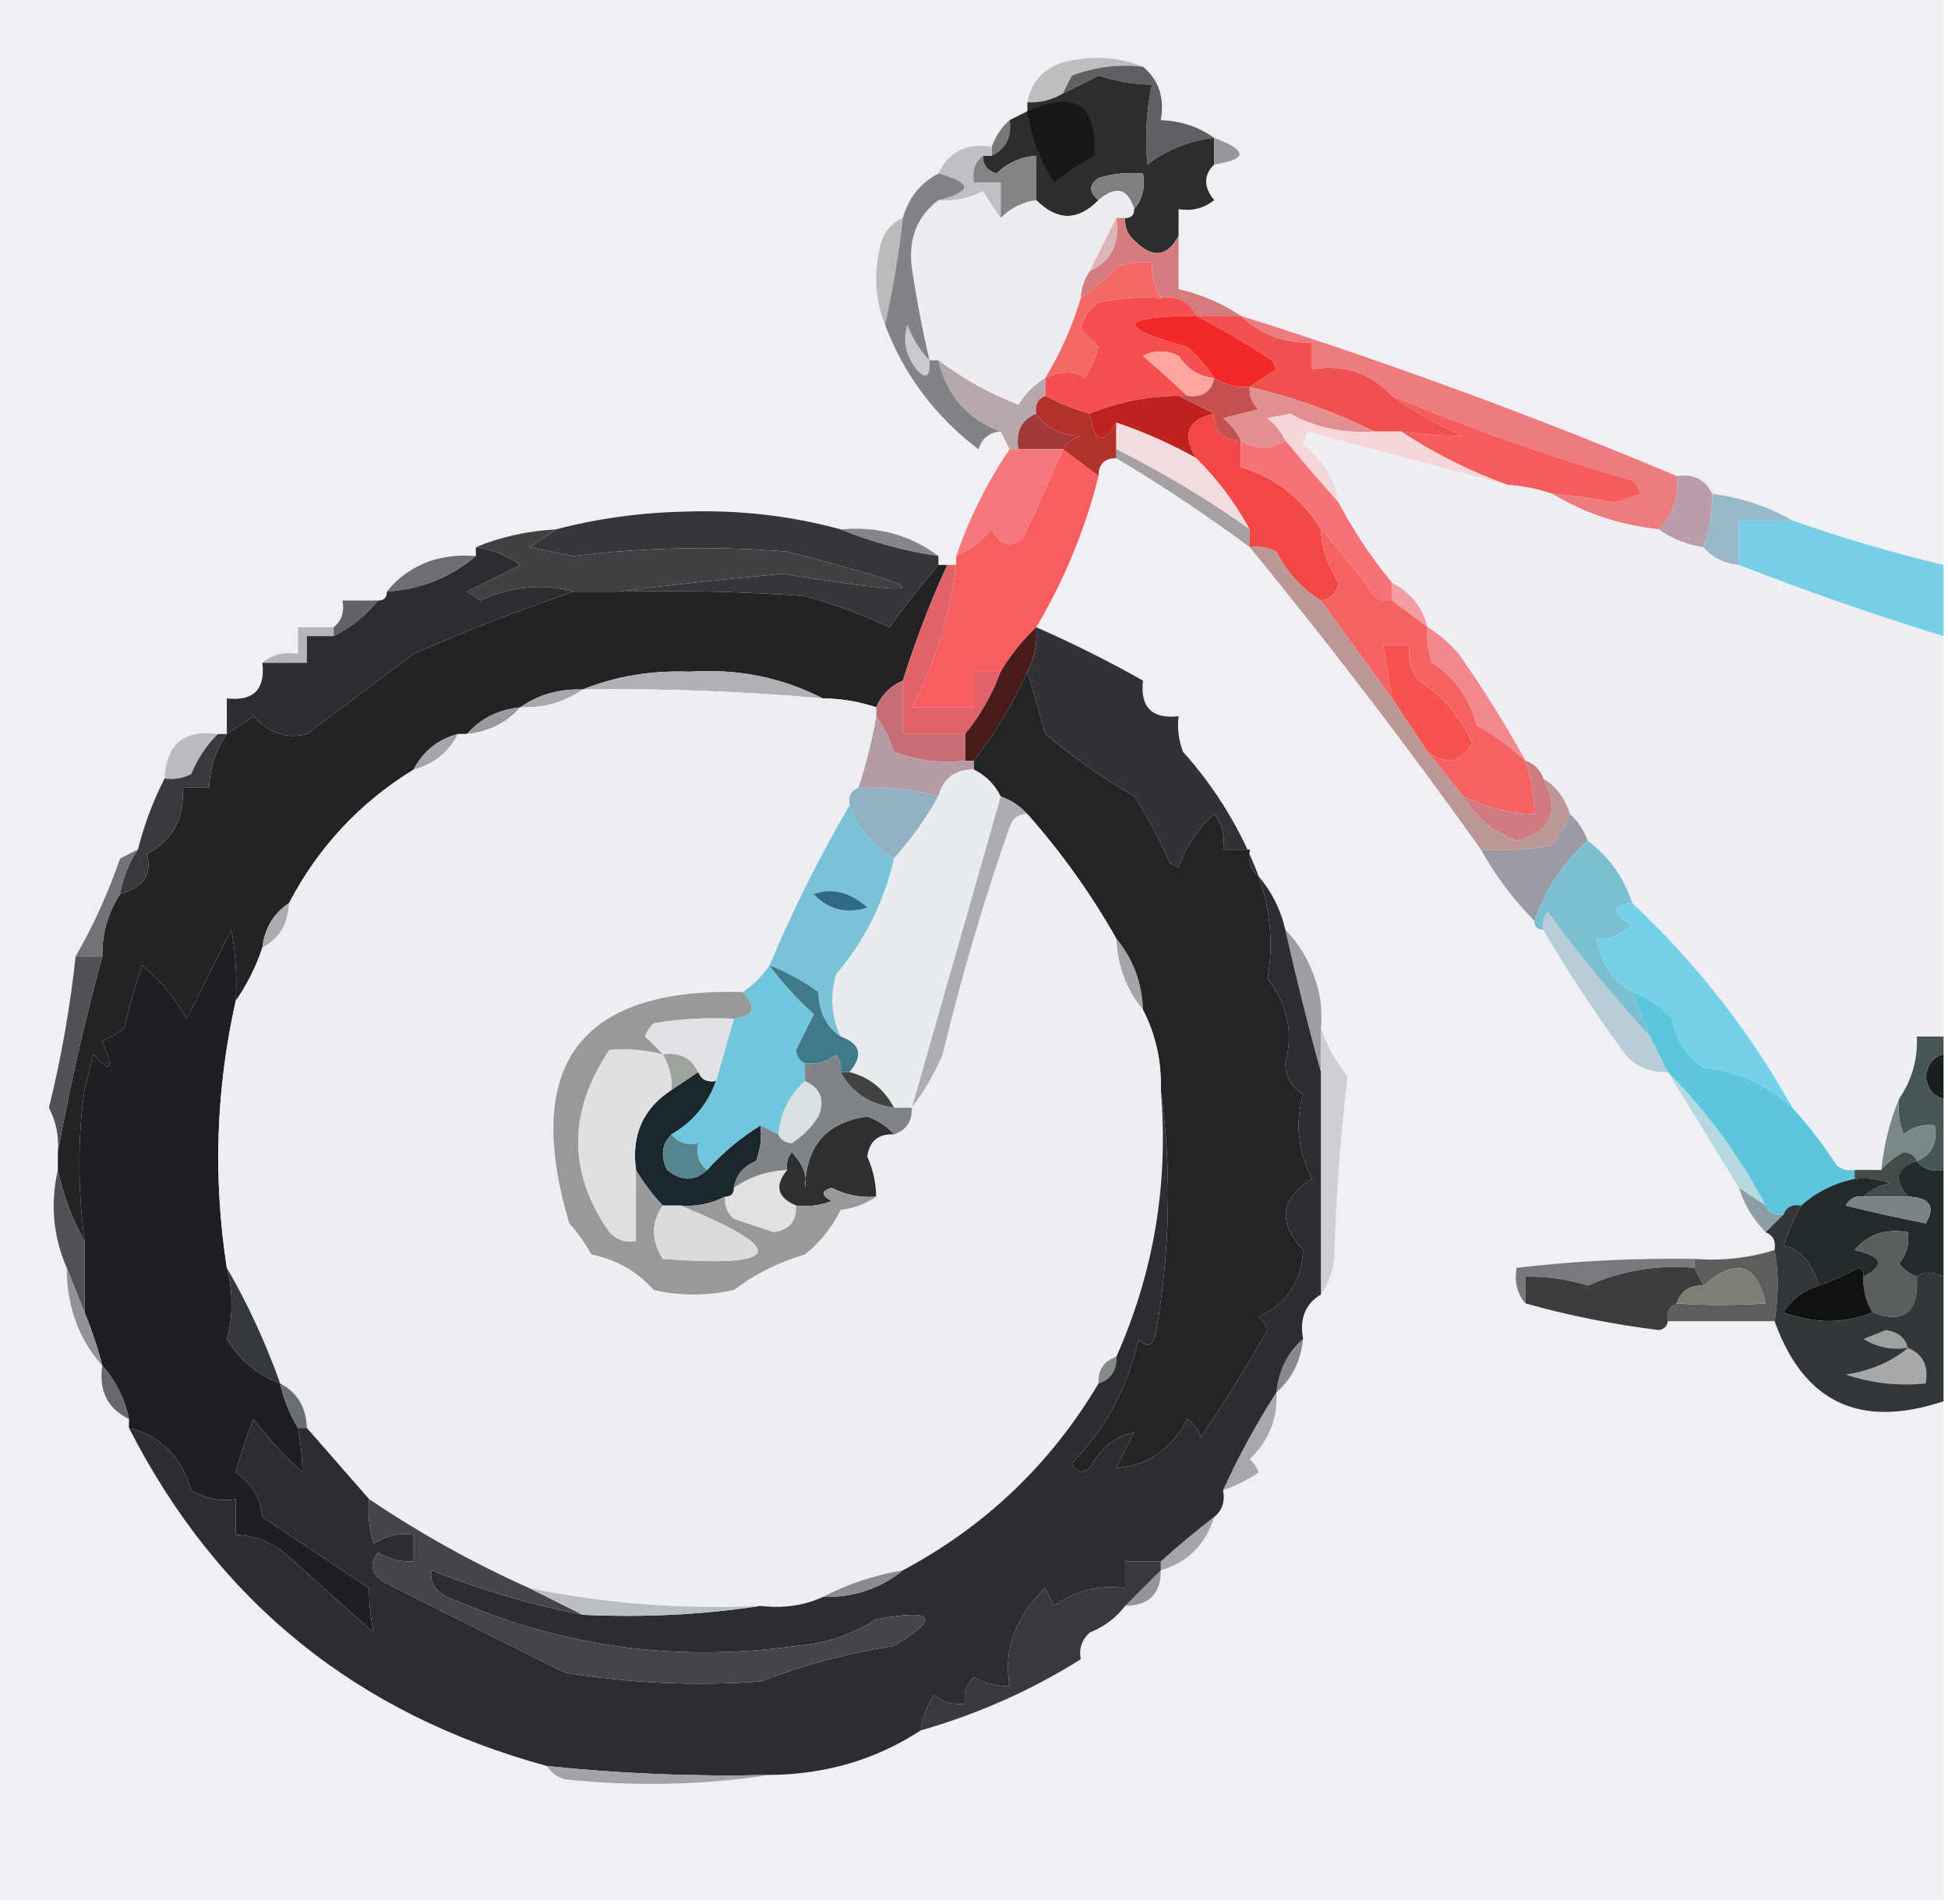 <?xml version="1.0" encoding="UTF-8"?>
<!DOCTYPE svg PUBLIC "-//W3C//DTD SVG 1.1//EN" "http://www.w3.org/Graphics/SVG/1.1/DTD/svg11.dtd">
<svg xmlns="http://www.w3.org/2000/svg" version="1.1" width="219px" height="214px" style="shape-rendering:geometricPrecision; text-rendering:geometricPrecision; image-rendering:optimizeQuality; fill-rule:evenodd; clip-rule:evenodd" xmlns:xlink="http://www.w3.org/1999/xlink">
<g><path style="opacity:1" fill="#efeff4" d="M -0.5,-0.5 C 72.5,-0.5 145.5,-0.5 218.5,-0.5C 218.5,20.833 218.5,42.167 218.5,63.5C 212.75,62.126 207.083,60.459 201.5,58.5C 198.785,56.928 195.785,55.928 192.5,55.5C 191.713,53.896 190.38,53.229 188.5,53.5C 172.4,46.73 156.067,40.73 139.5,35.5C 137.396,34.088 135.063,33.088 132.5,32.5C 132.5,30.5 132.5,28.5 132.5,26.5C 132.5,25.5 132.5,24.5 132.5,23.5C 133.978,23.762 135.311,23.429 136.5,22.5C 135.295,21.005 135.295,19.672 136.5,18.5C 140.297,17.911 140.297,16.911 136.5,15.5C 134.786,14.262 132.786,13.595 130.5,13.5C 130.946,10.99 130.28,8.99 128.5,7.5C 125.696,6.362 122.696,6.195 119.5,7C 117.249,7.748 115.916,9.248 115.5,11.5C 115.5,11.833 115.5,12.167 115.5,12.5C 114.833,12.833 114.167,13.167 113.5,13.5C 112.599,14.29 111.932,15.29 111.5,16.5C 108.687,16.025 106.687,17.025 105.5,19.5C 103.457,20.579 102.124,22.246 101.5,24.5C 100.21,25.058 99.377,26.058 99,27.5C 98.195,30.697 98.362,33.697 99.5,36.5C 101.636,42.143 105.136,46.81 110,50.5C 110.417,49.244 111.25,48.577 112.5,48.5C 112.833,49.167 113.167,49.833 113.5,50.5C 111.008,54.151 109.008,58.151 107.5,62.5C 107.5,62.833 107.5,63.167 107.5,63.5C 107.167,63.5 106.833,63.5 106.5,63.5C 106.167,63.5 105.833,63.5 105.5,63.5C 105.5,63.167 105.5,62.833 105.5,62.5C 102.363,60.129 98.696,59.129 94.5,59.5C 88.916,57.966 83.083,57.299 77,57.5C 71.992,57.615 67.159,58.282 62.5,59.5C 59.273,59.676 56.273,60.343 53.5,61.5C 53.5,61.833 53.5,62.167 53.5,62.5C 51.801,62.34 50.134,62.507 48.5,63C 46.404,63.736 44.737,64.903 43.5,66.5C 43.5,67.167 43.167,67.5 42.5,67.5C 41.167,67.5 39.833,67.5 38.5,67.5C 38.737,68.791 38.404,69.791 37.5,70.5C 36.167,70.5 34.833,70.5 33.5,70.5C 33.5,71.5 33.5,72.5 33.5,73.5C 31.901,73.232 30.568,73.566 29.5,74.5C 29.833,77.5 28.5,78.833 25.5,78.5C 25.5,79.833 25.5,81.167 25.5,82.5C 25.167,82.5 24.833,82.5 24.5,82.5C 20.686,81.981 18.686,83.647 18.5,87.5C 17.217,90.01 16.217,92.677 15.5,95.5C 14.85,95.804 14.184,96.137 13.5,96.5C 12.14,100.413 10.473,104.08 8.5,107.5C 7.886,113.237 6.886,118.904 5.5,124.5C 6.309,126.071 6.643,127.738 6.5,129.5C 6.5,130.167 6.5,130.833 6.5,131.5C 5.636,135.305 5.97,138.971 7.5,142.5C 7.502,146.827 8.835,150.493 11.5,153.5C 11.087,156.32 12.087,158.32 14.5,159.5C 14.5,159.833 14.5,160.167 14.5,160.5C 24.456,180.008 40.122,192.675 61.5,198.5C 61.917,199.222 62.584,199.722 63.5,200C 71.345,200.822 79.011,200.656 86.5,199.5C 92.802,199.453 98.468,197.786 103.5,194.5C 109.973,192.642 115.973,189.975 121.5,186.5C 121.281,185.325 121.614,184.325 122.5,183.5C 124.16,182.828 125.493,181.828 126.5,180.5C 129.179,180.475 130.512,179.142 130.5,176.5C 133.549,175.606 135.549,173.606 136.5,170.5C 137.404,169.791 137.737,168.791 137.5,167.5C 138.901,167.029 140.234,166.362 141.5,165.5C 141.291,164.914 140.957,164.414 140.5,164C 142.65,161.959 143.65,159.459 143.5,156.5C 145.231,155.015 146.231,153.015 146.5,150.5C 146.077,148.219 146.744,146.552 148.5,145.5C 149.29,144.391 149.79,143.058 150,141.5C 150.186,134.586 150.686,127.753 151.5,121C 150.131,119.281 149.131,117.448 148.5,115.5C 148.66,113.801 148.494,112.134 148,110.5C 147.261,108.111 146.095,106.111 144.5,104.5C 143.985,102.249 142.985,100.249 141.5,98.5C 139.587,93.374 136.754,88.707 133,84.5C 132.51,83.207 132.343,81.873 132.5,80.5C 129.5,80.833 128.167,79.5 128.5,76.5C 124.636,74.317 120.636,72.317 116.5,70.5C 119.675,65.154 122.009,59.487 123.5,53.5C 123.5,52.167 124.167,51.5 125.5,51.5C 130.664,54.582 135.664,57.916 140.5,61.5C 149.557,72.554 158.224,83.887 166.5,95.5C 168.147,98.474 170.147,101.14 172.5,103.5C 172.5,104.167 172.833,104.5 173.5,104.5C 176.084,108.933 178.918,113.266 182,117.5C 183.264,119.607 185.097,120.607 187.5,120.5C 190.162,124.83 192.829,129.164 195.5,133.5C 196.11,135.434 197.11,137.101 198.5,138.5C 199.338,138.842 199.672,139.508 199.5,140.5C 196.609,141.403 193.609,141.736 190.5,141.5C 183.804,141.391 177.137,141.724 170.5,142.5C 170.232,144.099 170.566,145.432 171.5,146.5C 176.31,147.859 181.31,148.859 186.5,149.5C 187.107,149.376 187.44,149.043 187.5,148.5C 191.5,148.5 195.5,148.5 199.5,148.5C 202.771,157.634 209.105,160.634 218.5,157.5C 218.5,176.167 218.5,194.833 218.5,213.5C 145.5,213.5 72.5,213.5 -0.5,213.5C -0.5,142.167 -0.5,70.833 -0.5,-0.5 Z"/></g>
<g><path style="opacity:1" fill="#bcbec0" d="M 128.5,7.5 C 125.753,7.187 123.086,7.52 120.5,8.5C 120.137,9.183 119.804,9.85 119.5,10.5C 118.292,11.234 116.959,11.567 115.5,11.5C 115.916,9.248 117.249,7.748 119.5,7C 122.696,6.195 125.696,6.362 128.5,7.5 Z"/></g>
<g><path style="opacity:1" fill="#5f6063" d="M 128.5,7.5 C 130.28,8.99 130.946,10.99 130.5,13.5C 132.786,13.595 134.786,14.262 136.5,15.5C 133.737,15.796 131.237,16.796 129,18.5C 128.699,15.493 128.865,12.493 129.5,9.5C 127.453,9.489 125.453,9.156 123.5,8.5C 122.133,9.225 120.8,9.892 119.5,10.5C 119.804,9.85 120.137,9.183 120.5,8.5C 123.086,7.52 125.753,7.187 128.5,7.5 Z"/></g>
<g><path style="opacity:1" fill="#77787a" d="M 113.5,13.5 C 113.771,15.38 113.104,16.713 111.5,17.5C 111.5,17.167 111.5,16.833 111.5,16.5C 111.932,15.29 112.599,14.29 113.5,13.5 Z"/></g>
<g><path style="opacity:1" fill="#2d2d2e" d="M 136.5,15.5 C 136.5,16.5 136.5,17.5 136.5,18.5C 135.295,19.672 135.295,21.005 136.5,22.5C 135.311,23.429 133.978,23.762 132.5,23.5C 132.5,24.5 132.5,25.5 132.5,26.5C 131.223,28.914 129.557,29.081 127.5,27C 126.748,26.329 126.414,25.496 126.5,24.5C 127.167,24.5 127.5,24.167 127.5,23.5C 128.434,22.432 128.768,21.099 128.5,19.5C 126.801,19.34 125.134,19.506 123.5,20C 122.402,20.77 122.402,21.603 123.5,22.5C 121.194,24.856 118.861,24.856 116.5,22.5C 116.5,20.833 116.5,19.167 116.5,17.5C 114.8,17.626 113.3,18.293 112,19.5C 110.97,19.164 110.47,18.497 110.5,17.5C 110.833,17.5 111.167,17.5 111.5,17.5C 113.104,16.713 113.771,15.38 113.5,13.5C 114.167,13.167 114.833,12.833 115.5,12.5C 115.5,12.167 115.5,11.833 115.5,11.5C 116.959,11.567 118.292,11.234 119.5,10.5C 120.8,9.892 122.133,9.225 123.5,8.5C 125.453,9.156 127.453,9.489 129.5,9.5C 128.865,12.493 128.699,15.493 129,18.5C 131.237,16.796 133.737,15.796 136.5,15.5 Z"/></g>
<g><path style="opacity:1" fill="#161817" d="M 115.5,12.5 C 120.909,10.111 123.409,11.777 123,17.5C 121.414,18.376 119.914,19.376 118.5,20.5C 116.917,18.01 115.917,15.343 115.5,12.5 Z"/></g>
<g><path style="opacity:1" fill="#97989d" d="M 136.5,15.5 C 140.297,16.911 140.297,17.911 136.5,18.5C 136.5,17.5 136.5,16.5 136.5,15.5 Z"/></g>
<g><path style="opacity:1" fill="#bfc0c4" d="M 111.5,16.5 C 111.5,16.833 111.5,17.167 111.5,17.5C 111.167,17.5 110.833,17.5 110.5,17.5C 109.596,18.209 109.263,19.209 109.5,20.5C 110.5,20.5 111.5,20.5 112.5,20.5C 112.5,21.833 112.5,23.167 112.5,24.5C 111.842,23.602 111.176,22.602 110.5,21.5C 108.929,22.309 107.262,22.643 105.5,22.5C 109.361,21.541 109.361,20.541 105.5,19.5C 106.687,17.025 108.687,16.025 111.5,16.5 Z"/></g>
<g><path style="opacity:1" fill="#7d7f80" d="M 127.5,23.5 C 126.789,21.158 125.456,20.825 123.5,22.5C 122.402,21.603 122.402,20.77 123.5,20C 125.134,19.506 126.801,19.34 128.5,19.5C 128.768,21.099 128.434,22.432 127.5,23.5 Z"/></g>
<g><path style="opacity:1" fill="#828486" d="M 110.5,17.5 C 110.47,18.497 110.97,19.164 112,19.5C 113.3,18.293 114.8,17.626 116.5,17.5C 116.5,19.167 116.5,20.833 116.5,22.5C 114.938,22.733 113.605,23.399 112.5,24.5C 112.5,23.167 112.5,21.833 112.5,20.5C 111.5,20.5 110.5,20.5 109.5,20.5C 109.263,19.209 109.596,18.209 110.5,17.5 Z"/></g>
<g><path style="opacity:1" fill="#ececf1" d="M 112.5,24.5 C 113.605,23.399 114.938,22.733 116.5,22.5C 118.861,24.856 121.194,24.856 123.5,22.5C 125.456,20.825 126.789,21.158 127.5,23.5C 127.5,24.167 127.167,24.5 126.5,24.5C 126.167,24.5 125.833,24.5 125.5,24.5C 124.508,26.456 123.508,28.456 122.5,30.5C 121.89,31.391 121.557,32.391 121.5,33.5C 120.546,36.706 119.213,39.706 117.5,42.5C 116.288,43.23 115.288,44.23 114.5,45.5C 111.248,44.239 108.248,42.572 105.5,40.5C 105.167,40.5 104.833,40.5 104.5,40.5C 103.692,37.041 103.025,33.541 102.5,30C 102.106,26.832 103.106,24.332 105.5,22.5C 107.262,22.643 108.929,22.309 110.5,21.5C 111.176,22.602 111.842,23.602 112.5,24.5 Z"/></g>
<g><path style="opacity:1" fill="#deb4bb" d="M 125.5,24.5 C 125.975,27.313 124.975,29.313 122.5,30.5C 123.508,28.456 124.508,26.456 125.5,24.5 Z"/></g>
<g><path style="opacity:1" fill="#d47c7e" d="M 125.5,24.5 C 125.833,24.5 126.167,24.5 126.5,24.5C 126.414,25.496 126.748,26.329 127.5,27C 129.557,29.081 131.223,28.914 132.5,26.5C 132.5,28.5 132.5,30.5 132.5,32.5C 135.063,33.088 137.396,34.088 139.5,35.5C 137.833,35.5 136.167,35.5 134.5,35.5C 133.713,33.896 132.38,33.229 130.5,33.5C 129.766,32.292 129.433,30.959 129.5,29.5C 128.127,29.343 126.793,29.51 125.5,30C 124.295,31.376 122.962,32.542 121.5,33.5C 121.557,32.391 121.89,31.391 122.5,30.5C 124.975,29.313 125.975,27.313 125.5,24.5 Z"/></g>
<g><path style="opacity:1" fill="#babbbd" d="M 101.5,24.5 C 101.048,28.546 100.381,32.546 99.5,36.5C 98.362,33.697 98.195,30.697 99,27.5C 99.377,26.058 100.21,25.058 101.5,24.5 Z"/></g>
<g><path style="opacity:1" fill="#828386" d="M 105.5,19.5 C 109.361,20.541 109.361,21.541 105.5,22.5C 103.106,24.332 102.106,26.832 102.5,30C 103.025,33.541 103.692,37.041 104.5,40.5C 104.833,40.5 105.167,40.5 105.5,40.5C 106.465,44.46 108.799,47.126 112.5,48.5C 111.25,48.577 110.417,49.244 110,50.5C 105.136,46.81 101.636,42.143 99.5,36.5C 100.381,32.546 101.048,28.546 101.5,24.5C 102.124,22.246 103.457,20.579 105.5,19.5 Z"/></g>
<g><path style="opacity:1" fill="#c9cbce" d="M 104.5,40.5 C 104.607,42.379 104.107,42.712 103,41.5C 101.813,39.956 101.48,38.289 102,36.5C 102.608,38.066 103.442,39.4 104.5,40.5 Z"/></g>
<g><path style="opacity:1" fill="#f64f50" d="M 130.5,33.5 C 132.38,33.229 133.713,33.896 134.5,35.5C 125.648,35.579 125.315,36.745 133.5,39C 134.71,40.039 135.71,41.206 136.5,42.5C 134.804,42.315 133.471,41.481 132.5,40C 131.167,39.333 129.833,39.333 128.5,40C 130.24,41.517 131.906,43.017 133.5,44.5C 133.167,44.5 132.833,44.5 132.5,44.5C 128.922,44.549 125.589,45.215 122.5,46.5C 120.694,45.976 119.028,45.309 117.5,44.5C 117.5,43.833 117.5,43.167 117.5,42.5C 119.312,41.652 120.812,41.652 122,42.5C 122.638,41.391 123.138,40.225 123.5,39C 122.833,38.333 122.167,37.667 121.5,37C 121.759,35.739 122.426,34.739 123.5,34C 125.81,33.503 128.143,33.337 130.5,33.5 Z"/></g>
<g><path style="opacity:1" fill="#f42829" d="M 134.5,35.5 C 137.338,36.949 140.172,38.615 143,40.5C 143.167,40.833 143.333,41.167 143.5,41.5C 142.398,42.176 141.398,42.842 140.5,43.5C 139.041,43.567 137.708,43.234 136.5,42.5C 135.71,41.206 134.71,40.039 133.5,39C 125.315,36.745 125.648,35.579 134.5,35.5 Z"/></g>
<g><path style="opacity:1" fill="#f46968" d="M 130.5,33.5 C 128.143,33.337 125.81,33.503 123.5,34C 122.426,34.739 121.759,35.739 121.5,37C 122.167,37.667 122.833,38.333 123.5,39C 123.138,40.225 122.638,41.391 122,42.5C 120.812,41.652 119.312,41.652 117.5,42.5C 119.213,39.706 120.546,36.706 121.5,33.5C 122.962,32.542 124.295,31.376 125.5,30C 126.793,29.51 128.127,29.343 129.5,29.5C 129.433,30.959 129.766,32.292 130.5,33.5 Z"/></g>
<g><path style="opacity:1" fill="#fca69e" d="M 136.5,42.5 C 136.179,44.048 135.179,44.715 133.5,44.5C 131.906,43.017 130.24,41.517 128.5,40C 129.833,39.333 131.167,39.333 132.5,40C 133.471,41.481 134.804,42.315 136.5,42.5 Z"/></g>
<g><path style="opacity:1" fill="#b5a7aa" d="M 105.5,40.5 C 108.248,42.572 111.248,44.239 114.5,45.5C 115.288,44.23 116.288,43.23 117.5,42.5C 117.5,43.167 117.5,43.833 117.5,44.5C 116.662,44.842 116.328,45.508 116.5,46.5C 114.824,47.183 114.157,48.517 114.5,50.5C 114.167,50.5 113.833,50.5 113.5,50.5C 113.167,49.833 112.833,49.167 112.5,48.5C 108.799,47.126 106.465,44.46 105.5,40.5 Z"/></g>
<g><path style="opacity:1" fill="#f15050" d="M 134.5,35.5 C 136.167,35.5 137.833,35.5 139.5,35.5C 141.684,37.585 144.351,38.585 147.5,38.5C 147.5,39.5 147.5,40.5 147.5,41.5C 151.112,40.924 154.112,41.924 156.5,44.5C 158.974,46.24 161.641,47.74 164.5,49C 162.203,49.018 159.869,48.851 157.5,48.5C 156.5,48.5 155.5,48.5 154.5,48.5C 150.12,46.323 145.454,44.657 140.5,43.5C 141.398,42.842 142.398,42.176 143.5,41.5C 143.333,41.167 143.167,40.833 143,40.5C 140.172,38.615 137.338,36.949 134.5,35.5 Z"/></g>
<g><path style="opacity:1" fill="#c4504f" d="M 136.5,42.5 C 137.708,43.234 139.041,43.567 140.5,43.5C 140.414,44.496 140.748,45.329 141.5,46C 140.167,46.333 138.833,46.667 137.5,47C 138.381,47.708 139.047,48.542 139.5,49.5C 137.5,49.5 136.5,48.5 136.5,46.5C 135.167,45.833 133.833,45.167 132.5,44.5C 132.833,44.5 133.167,44.5 133.5,44.5C 135.179,44.715 136.179,44.048 136.5,42.5 Z"/></g>
<g><path style="opacity:1" fill="#ee7c7f" d="M 139.5,35.5 C 156.067,40.73 172.4,46.73 188.5,53.5C 188.741,55.898 188.074,57.898 186.5,59.5C 182.114,59.034 178.114,57.701 174.5,55.5C 176.848,55.669 179.182,56.003 181.5,56.5C 182.5,56.167 183.5,55.833 184.5,55.5C 184.291,54.914 183.957,54.414 183.5,54C 174.216,51.344 165.216,48.177 156.5,44.5C 154.112,41.924 151.112,40.924 147.5,41.5C 147.5,40.5 147.5,39.5 147.5,38.5C 144.351,38.585 141.684,37.585 139.5,35.5 Z"/></g>
<g><path style="opacity:1" fill="#bd221f" d="M 132.5,44.5 C 133.833,45.167 135.167,45.833 136.5,46.5C 133.497,47.17 132.83,48.837 134.5,51.5C 131.607,49.886 128.607,48.553 125.5,47.5C 124.031,50.1 123.031,49.767 122.5,46.5C 125.589,45.215 128.922,44.549 132.5,44.5 Z"/></g>
<g><path style="opacity:1" fill="#e28f8f" d="M 140.5,43.5 C 145.454,44.657 150.12,46.323 154.5,48.5C 151.085,48.739 147.919,48.072 145,46.5C 144.167,46.667 143.333,46.833 142.5,47C 143.381,47.708 144.047,48.542 144.5,49.5C 142.766,50.562 141.099,50.562 139.5,49.5C 139.047,48.542 138.381,47.708 137.5,47C 138.833,46.667 140.167,46.333 141.5,46C 140.748,45.329 140.414,44.496 140.5,43.5 Z"/></g>
<g><path style="opacity:1" fill="#a03a3a" d="M 116.5,46.5 C 117.589,48.117 119.256,48.95 121.5,49C 120.584,49.278 119.918,49.778 119.5,50.5C 117.833,50.5 116.167,50.5 114.5,50.5C 114.157,48.517 114.824,47.183 116.5,46.5 Z"/></g>
<g><path style="opacity:1" fill="#b3312c" d="M 117.5,44.5 C 119.028,45.309 120.694,45.976 122.5,46.5C 123.031,49.767 124.031,50.1 125.5,47.5C 125.5,48.5 125.5,49.5 125.5,50.5C 125.5,50.833 125.5,51.167 125.5,51.5C 124.167,51.5 123.5,52.167 123.5,53.5C 122.167,52.5 120.833,51.5 119.5,50.5C 119.918,49.778 120.584,49.278 121.5,49C 119.256,48.95 117.589,48.117 116.5,46.5C 116.328,45.508 116.662,44.842 117.5,44.5 Z"/></g>
<g><path style="opacity:1" fill="#f45c5d" d="M 156.5,44.5 C 165.216,48.177 174.216,51.344 183.5,54C 183.957,54.414 184.291,54.914 184.5,55.5C 183.5,55.833 182.5,56.167 181.5,56.5C 179.182,56.003 176.848,55.669 174.5,55.5C 172.883,54.962 171.216,54.629 169.5,54.5C 165.31,53.001 161.31,51.001 157.5,48.5C 159.869,48.851 162.203,49.018 164.5,49C 161.641,47.74 158.974,46.24 156.5,44.5 Z"/></g>
<g><path style="opacity:1" fill="#f6d6d8" d="M 154.5,48.5 C 155.5,48.5 156.5,48.5 157.5,48.5C 161.31,51.001 165.31,53.001 169.5,54.5C 161.96,52.56 154.46,50.56 147,48.5C 146.833,49 146.667,49.5 146.5,50C 148.722,51.608 150.055,53.775 150.5,56.5C 148.419,54.153 146.419,51.82 144.5,49.5C 144.047,48.542 143.381,47.708 142.5,47C 143.333,46.833 144.167,46.667 145,46.5C 147.919,48.072 151.085,48.739 154.5,48.5 Z"/></g>
<g><path style="opacity:1" fill="#f3dcdd" d="M 125.5,47.5 C 128.607,48.553 131.607,49.886 134.5,51.5C 136.909,53.902 138.909,56.569 140.5,59.5C 135.779,56.13 130.779,53.13 125.5,50.5C 125.5,49.5 125.5,48.5 125.5,47.5 Z"/></g>
<g><path style="opacity:1" fill="#f4787b" d="M 113.5,50.5 C 113.833,50.5 114.167,50.5 114.5,50.5C 116.167,50.5 117.833,50.5 119.5,50.5C 118.099,53.812 116.599,57.145 115,60.5C 113.594,61.668 112.428,61.335 111.5,59.5C 110.358,60.826 109.024,61.826 107.5,62.5C 109.008,58.151 111.008,54.151 113.5,50.5 Z"/></g>
<g><path style="opacity:1" fill="#a5a0a3" d="M 125.5,50.5 C 130.779,53.13 135.779,56.13 140.5,59.5C 140.5,60.167 140.5,60.833 140.5,61.5C 135.664,57.916 130.664,54.582 125.5,51.5C 125.5,51.167 125.5,50.833 125.5,50.5 Z"/></g>
<g><path style="opacity:1" fill="#eeeff5" d="M 169.5,54.5 C 171.216,54.629 172.883,54.962 174.5,55.5C 178.114,57.701 182.114,59.034 186.5,59.5C 187.93,60.538 189.597,61.204 191.5,61.5C 192.514,62.674 193.847,63.34 195.5,63.5C 203.077,66.456 210.743,69.123 218.5,71.5C 218.5,86.5 218.5,101.5 218.5,116.5C 217.5,116.5 216.5,116.5 215.5,116.5C 215.606,119.079 214.939,121.412 213.5,123.5C 212.469,125.961 211.802,128.627 211.5,131.5C 210.5,131.5 209.5,131.5 208.5,131.5C 207.761,131.631 207.094,131.464 206.5,131C 204.97,128.648 203.303,126.481 201.5,124.5C 196.704,115.918 190.704,108.252 183.5,101.5C 182.567,98.63 180.9,96.296 178.5,94.5C 178.068,93.29 177.401,92.29 176.5,91.5C 175.974,89.77 174.974,88.436 173.5,87.5C 173.167,86.5 172.5,85.833 171.5,85.5C 169.251,81.402 166.751,77.402 164,73.5C 162.961,72.29 161.794,71.29 160.5,70.5C 159.92,68.251 158.587,66.585 156.5,65.5C 154.226,62.756 152.226,59.756 150.5,56.5C 150.055,53.775 148.722,51.608 146.5,50C 146.667,49.5 146.833,49 147,48.5C 154.46,50.56 161.96,52.56 169.5,54.5 Z"/></g>
<g><path style="opacity:1" fill="#85868a" d="M 94.5,59.5 C 98.696,59.129 102.363,60.129 105.5,62.5C 101.643,61.926 97.976,60.926 94.5,59.5 Z"/></g>
<g><path style="opacity:1" fill="#ba9cac" d="M 188.5,53.5 C 190.38,53.229 191.713,53.896 192.5,55.5C 192.483,57.565 192.15,59.565 191.5,61.5C 189.597,61.204 187.93,60.538 186.5,59.5C 188.074,57.898 188.741,55.898 188.5,53.5 Z"/></g>
<g><path style="opacity:1" fill="#353639" d="M 94.5,59.5 C 97.976,60.926 101.643,61.926 105.5,62.5C 105.5,62.833 105.5,63.167 105.5,63.5C 103.361,66.057 101.527,68.39 100,70.5C 96.963,69.087 93.796,67.92 90.5,67C 83.508,66.5 76.508,66.334 69.5,66.5C 75.509,65.732 81.675,65.066 88,64.5C 105.801,67.341 105.968,66.507 88.5,62C 80.485,61.343 72.485,61.51 64.5,62.5C 62.833,62.167 61.167,61.833 59.5,61.5C 60.602,60.824 61.602,60.158 62.5,59.5C 67.159,58.282 71.992,57.615 77,57.5C 83.083,57.299 88.916,57.966 94.5,59.5 Z"/></g>
<g><path style="opacity:1" fill="#99b9c9" d="M 192.5,55.5 C 195.785,55.928 198.785,56.928 201.5,58.5C 199.5,58.5 197.5,58.5 195.5,58.5C 195.5,60.167 195.5,61.833 195.5,63.5C 193.847,63.34 192.514,62.674 191.5,61.5C 192.15,59.565 192.483,57.565 192.5,55.5 Z"/></g>
<g><path style="opacity:1" fill="#404143" d="M 62.5,59.5 C 61.602,60.158 60.602,60.824 59.5,61.5C 61.167,61.833 62.833,62.167 64.5,62.5C 72.485,61.51 80.485,61.343 88.5,62C 105.968,66.507 105.801,67.341 88,64.5C 81.675,65.066 75.509,65.732 69.5,66.5C 67.833,66.5 66.167,66.5 64.5,66.5C 60.989,65.57 57.489,65.903 54,67.5C 53.5,67.167 53,66.833 52.5,66.5C 54.5,65.5 56.5,64.5 58.5,63.5C 56.978,62.438 55.312,61.771 53.5,61.5C 56.273,60.343 59.273,59.676 62.5,59.5 Z"/></g>
<g><path style="opacity:1" fill="#f14745" d="M 136.5,46.5 C 136.5,48.5 137.5,49.5 139.5,49.5C 139.5,50.5 139.5,51.5 139.5,52.5C 143.332,53.655 146.332,55.988 148.5,59.5C 148.579,61.666 149.246,63.666 150.5,65.5C 150.253,66.713 149.586,67.38 148.5,67.5C 146.33,66.162 144.664,64.328 143.5,62C 142.552,61.517 141.552,61.35 140.5,61.5C 140.5,60.833 140.5,60.167 140.5,59.5C 138.909,56.569 136.909,53.902 134.5,51.5C 132.83,48.837 133.497,47.17 136.5,46.5 Z"/></g>
<g><path style="opacity:1" fill="#f77276" d="M 139.5,49.5 C 141.099,50.562 142.766,50.562 144.5,49.5C 146.419,51.82 148.419,54.153 150.5,56.5C 152.226,59.756 154.226,62.756 156.5,65.5C 156.5,66.167 156.5,66.833 156.5,67.5C 155.761,67.631 155.094,67.464 154.5,67C 152.615,64.329 150.615,61.829 148.5,59.5C 146.332,55.988 143.332,53.655 139.5,52.5C 139.5,51.5 139.5,50.5 139.5,49.5 Z"/></g>
<g><path style="opacity:1" fill="#6e6e73" d="M 53.5,62.5 C 50.691,64.897 47.358,66.23 43.5,66.5C 44.737,64.903 46.404,63.736 48.5,63C 50.134,62.507 51.801,62.34 53.5,62.5 Z"/></g>
<g><path style="opacity:1" fill="#f85e5f" d="M 119.5,50.5 C 120.833,51.5 122.167,52.5 123.5,53.5C 122.009,59.487 119.675,65.154 116.5,70.5C 114.926,71.984 113.593,73.651 112.5,75.5C 111.5,75.5 110.5,75.5 109.5,75.5C 109.5,76.833 109.5,78.167 109.5,79.5C 107.167,79.5 104.833,79.5 102.5,79.5C 105.115,74.518 106.782,69.185 107.5,63.5C 107.5,63.167 107.5,62.833 107.5,62.5C 109.024,61.826 110.358,60.826 111.5,59.5C 112.428,61.335 113.594,61.668 115,60.5C 116.599,57.145 118.099,53.812 119.5,50.5 Z"/></g>
<g><path style="opacity:1" fill="#77cfe5" d="M 201.5,58.5 C 207.083,60.459 212.75,62.126 218.5,63.5C 218.5,66.167 218.5,68.833 218.5,71.5C 210.743,69.123 203.077,66.456 195.5,63.5C 195.5,61.833 195.5,60.167 195.5,58.5C 197.5,58.5 199.5,58.5 201.5,58.5 Z"/></g>
<g><path style="opacity:1" fill="#636267" d="M 42.5,67.5 C 41.127,69.207 39.461,70.54 37.5,71.5C 37.5,71.167 37.5,70.833 37.5,70.5C 38.404,69.791 38.737,68.791 38.5,67.5C 39.833,67.5 41.167,67.5 42.5,67.5 Z"/></g>
<g><path style="opacity:1" fill="#f29da3" d="M 156.5,65.5 C 158.587,66.585 159.92,68.251 160.5,70.5C 159.167,69.5 157.833,68.5 156.5,67.5C 156.5,66.833 156.5,66.167 156.5,65.5 Z"/></g>
<g><path style="opacity:1" fill="#b4b5ba" d="M 37.5,70.5 C 37.5,70.833 37.5,71.167 37.5,71.5C 36.5,71.5 35.5,71.5 34.5,71.5C 34.5,72.5 34.5,73.5 34.5,74.5C 32.833,74.5 31.167,74.5 29.5,74.5C 30.568,73.566 31.901,73.232 33.5,73.5C 33.5,72.5 33.5,71.5 33.5,70.5C 34.833,70.5 36.167,70.5 37.5,70.5 Z"/></g>
<g><path style="opacity:1" fill="#2d2d31" d="M 53.5,61.5 C 55.312,61.771 56.978,62.438 58.5,63.5C 56.5,64.5 54.5,65.5 52.5,66.5C 53,66.833 53.5,67.167 54,67.5C 57.489,65.903 60.989,65.57 64.5,66.5C 58.553,68.508 52.553,70.842 46.5,73.5C 42.522,76.472 38.522,79.472 34.5,82.5C 32.316,83.108 30.316,82.441 28.5,80.5C 27.482,81.192 26.482,81.859 25.5,82.5C 25.5,81.167 25.5,79.833 25.5,78.5C 28.5,78.833 29.833,77.5 29.5,74.5C 31.167,74.5 32.833,74.5 34.5,74.5C 34.5,73.5 34.5,72.5 34.5,71.5C 35.5,71.5 36.5,71.5 37.5,71.5C 39.461,70.54 41.127,69.207 42.5,67.5C 43.167,67.5 43.5,67.167 43.5,66.5C 47.358,66.23 50.691,64.897 53.5,62.5C 53.5,62.167 53.5,61.833 53.5,61.5 Z"/></g>
<g><path style="opacity:1" fill="#f2898c" d="M 160.5,70.5 C 161.794,71.29 162.961,72.29 164,73.5C 166.751,77.402 169.251,81.402 171.5,85.5C 169.825,83.998 167.992,82.665 166,81.5C 165.225,78.503 163.559,76.17 161,74.5C 160.51,73.207 160.343,71.873 160.5,70.5 Z"/></g>
<g><path style="opacity:1" fill="#232326" d="M 105.5,63.5 C 105.833,63.5 106.167,63.5 106.5,63.5C 104.575,67.693 102.908,72.026 101.5,76.5C 100.1,77.1 99.1,78.1 98.5,79.5C 96.565,78.85 94.565,78.517 92.5,78.5C 87.898,76.134 82.898,75.134 77.5,75.5C 73.223,75.337 69.223,76.003 65.5,77.5C 62.848,77.409 60.514,78.076 58.5,79.5C 56.033,79.755 54.033,80.755 52.5,82.5C 52.167,82.5 51.833,82.5 51.5,82.5C 49.251,83.08 47.585,84.413 46.5,86.5C 40.45,90.217 35.783,95.217 32.5,101.5C 30.75,102.659 29.75,104.326 29.5,106.5C 28.797,108.629 27.797,110.629 26.5,112.5C 26.664,109.813 26.497,107.146 26,104.5C 24.318,107.864 22.651,111.198 21,114.5C 19.68,112.183 18.014,110.183 16,108.5C 15.178,110.788 14.511,113.122 14,115.5C 13.25,116.126 12.416,116.626 11.5,117C 12.841,120.262 12.508,120.762 10.5,118.5C 10.167,119.833 9.833,121.167 9.5,122.5C 8.732,127.781 8.732,133.448 9.5,139.5C 8.082,136.98 7.082,134.313 6.5,131.5C 6.5,130.833 6.5,130.167 6.5,129.5C 7.841,122.143 9.508,114.809 11.5,107.5C 11.468,104.924 12.135,102.591 13.5,100.5C 16.157,99.74 17.157,98.24 16.5,96C 19.479,94.388 20.812,91.888 20.5,88.5C 21.5,88.5 22.5,88.5 23.5,88.5C 23.614,86.282 24.28,84.282 25.5,82.5C 26.482,81.859 27.482,81.192 28.5,80.5C 30.316,82.441 32.316,83.108 34.5,82.5C 38.522,79.472 42.522,76.472 46.5,73.5C 52.553,70.842 58.553,68.508 64.5,66.5C 66.167,66.5 67.833,66.5 69.5,66.5C 76.508,66.334 83.508,66.5 90.5,67C 93.796,67.92 96.963,69.087 100,70.5C 101.527,68.39 103.361,66.057 105.5,63.5 Z"/></g>
<g><path style="opacity:1" fill="#b0b1b5" d="M 92.5,78.5 C 83.524,77.692 74.524,77.358 65.5,77.5C 69.223,76.003 73.223,75.337 77.5,75.5C 82.898,75.134 87.898,76.134 92.5,78.5 Z"/></g>
<g><path style="opacity:1" fill="#f7524d" d="M 160.5,84.5 C 159.167,82.5 157.833,80.5 156.5,78.5C 156.167,76.5 155.833,74.5 155.5,72.5C 156.5,72.5 157.5,72.5 158.5,72.5C 158.238,73.978 158.571,75.311 159.5,76.5C 162.219,78.219 164.219,80.553 165.5,83.5C 164.286,85.754 162.619,86.088 160.5,84.5 Z"/></g>
<g><path style="opacity:1" fill="#a7a8ab" d="M 65.5,77.5 C 63.486,78.924 61.152,79.591 58.5,79.5C 60.514,78.076 62.848,77.409 65.5,77.5 Z"/></g>
<g><path style="opacity:1" fill="#e16267" d="M 106.5,63.5 C 106.833,63.5 107.167,63.5 107.5,63.5C 106.782,69.185 105.115,74.518 102.5,79.5C 104.833,79.5 107.167,79.5 109.5,79.5C 109.5,78.167 109.5,76.833 109.5,75.5C 110.5,75.5 111.5,75.5 112.5,75.5C 111.532,78.1 110.199,80.434 108.5,82.5C 106.167,82.5 103.833,82.5 101.5,82.5C 101.5,80.5 101.5,78.5 101.5,76.5C 102.908,72.026 104.575,67.693 106.5,63.5 Z"/></g>
<g><path style="opacity:1" fill="#999a9e" d="M 58.5,79.5 C 56.967,81.245 54.967,82.245 52.5,82.5C 54.033,80.755 56.033,79.755 58.5,79.5 Z"/></g>
<g><path style="opacity:1" fill="#471c1b" d="M 116.5,70.5 C 116.634,72.291 116.301,73.958 115.5,75.5C 113.898,79.095 111.898,82.429 109.5,85.5C 109.167,85.5 108.833,85.5 108.5,85.5C 108.5,84.5 108.5,83.5 108.5,82.5C 110.199,80.434 111.532,78.1 112.5,75.5C 113.593,73.651 114.926,71.984 116.5,70.5 Z"/></g>
<g><path style="opacity:1" fill="#c76e75" d="M 101.5,76.5 C 101.5,78.5 101.5,80.5 101.5,82.5C 103.833,82.5 106.167,82.5 108.5,82.5C 108.5,83.5 108.5,84.5 108.5,85.5C 105.753,85.813 103.086,85.48 100.5,84.5C 100.006,82.975 99.339,81.641 98.5,80.5C 98.5,80.167 98.5,79.833 98.5,79.5C 99.1,78.1 100.1,77.1 101.5,76.5 Z"/></g>
<g><path style="opacity:1" fill="#bbbcc1" d="M 24.5,82.5 C 23.223,83.749 22.223,85.249 21.5,87C 20.552,87.483 19.552,87.65 18.5,87.5C 18.686,83.647 20.686,81.981 24.5,82.5 Z"/></g>
<g><path style="opacity:1" fill="#303236" d="M 116.5,70.5 C 120.636,72.317 124.636,74.317 128.5,76.5C 128.167,79.5 129.5,80.833 132.5,80.5C 132.343,81.873 132.51,83.207 133,84.5C 136.754,88.707 139.587,93.374 141.5,98.5C 140.596,97.791 140.263,96.791 140.5,95.5C 139.5,95.5 138.5,95.5 137.5,95.5C 137.762,94.022 137.429,92.689 136.5,91.5C 134.681,93.128 133.347,95.128 132.5,97.5C 132.167,97.333 131.833,97.167 131.5,97C 130.392,94.389 129.059,91.889 127.5,89.5C 123.972,87.45 120.639,85.117 117.5,82.5C 116.832,80.031 116.165,77.698 115.5,75.5C 116.301,73.958 116.634,72.291 116.5,70.5 Z"/></g>
<g><path style="opacity:1" fill="#bc9795" d="M 140.5,61.5 C 141.552,61.35 142.552,61.517 143.5,62C 144.664,64.328 146.33,66.162 148.5,67.5C 151.174,71.172 153.84,74.839 156.5,78.5C 157.833,80.5 159.167,82.5 160.5,84.5C 161.833,86.167 163.167,87.833 164.5,89.5C 165.898,91.899 167.898,93.566 170.5,94.5C 174.406,93.453 175.406,91.12 173.5,87.5C 174.974,88.436 175.974,89.77 176.5,91.5C 175.972,92.721 175.305,93.887 174.5,95C 171.854,95.497 169.187,95.664 166.5,95.5C 158.224,83.887 149.557,72.554 140.5,61.5 Z"/></g>
<g><path style="opacity:1" fill="#f46361" d="M 148.5,59.5 C 150.615,61.829 152.615,64.329 154.5,67C 155.094,67.464 155.761,67.631 156.5,67.5C 157.833,68.5 159.167,69.5 160.5,70.5C 160.343,71.873 160.51,73.207 161,74.5C 163.559,76.17 165.225,78.503 166,81.5C 167.992,82.665 169.825,83.998 171.5,85.5C 172.15,87.435 172.483,89.435 172.5,91.5C 169.673,91.416 167.006,90.75 164.5,89.5C 163.167,87.833 161.833,86.167 160.5,84.5C 162.619,86.088 164.286,85.754 165.5,83.5C 164.219,80.553 162.219,78.219 159.5,76.5C 158.571,75.311 158.238,73.978 158.5,72.5C 157.5,72.5 156.5,72.5 155.5,72.5C 155.833,74.5 156.167,76.5 156.5,78.5C 153.84,74.839 151.174,71.172 148.5,67.5C 149.586,67.38 150.253,66.713 150.5,65.5C 149.246,63.666 148.579,61.666 148.5,59.5 Z"/></g>
<g><path style="opacity:1" fill="#a5a6aa" d="M 51.5,82.5 C 50.415,84.587 48.749,85.92 46.5,86.5C 47.585,84.413 49.251,83.08 51.5,82.5 Z"/></g>
<g><path style="opacity:1" fill="#b49ba4" d="M 98.5,80.5 C 99.339,81.641 100.006,82.975 100.5,84.5C 103.086,85.48 105.753,85.813 108.5,85.5C 108.833,85.5 109.167,85.5 109.5,85.5C 109.5,85.833 109.5,86.167 109.5,86.5C 107.381,86.468 106.048,87.468 105.5,89.5C 102.57,88.701 99.57,88.368 96.5,88.5C 97.371,85.888 98.037,83.221 98.5,80.5 Z"/></g>
<g><path style="opacity:1" fill="#92b1c2" d="M 96.5,88.5 C 99.57,88.368 102.57,88.701 105.5,89.5C 104.066,92.047 102.4,94.38 100.5,96.5C 98.14,95.135 96.474,93.135 95.5,90.5C 95.328,89.508 95.662,88.842 96.5,88.5 Z"/></g>
<g><path style="opacity:1" fill="#d07b80" d="M 171.5,85.5 C 172.5,85.833 173.167,86.5 173.5,87.5C 175.406,91.12 174.406,93.453 170.5,94.5C 167.898,93.566 165.898,91.899 164.5,89.5C 167.006,90.75 169.673,91.416 172.5,91.5C 172.483,89.435 172.15,87.435 171.5,85.5 Z"/></g>
<g><path style="opacity:1" fill="#727378" d="M 15.5,95.5 C 14.498,97.011 13.831,98.678 13.5,100.5C 12.135,102.591 11.468,104.924 11.5,107.5C 10.5,107.5 9.5,107.5 8.5,107.5C 10.473,104.08 12.14,100.413 13.5,96.5C 14.184,96.137 14.85,95.804 15.5,95.5 Z"/></g>
<g><path style="opacity:1" fill="#38393d" d="M 24.5,82.5 C 24.833,82.5 25.167,82.5 25.5,82.5C 24.28,84.282 23.614,86.282 23.5,88.5C 22.5,88.5 21.5,88.5 20.5,88.5C 20.812,91.888 19.479,94.388 16.5,96C 17.157,98.24 16.157,99.74 13.5,100.5C 13.831,98.678 14.498,97.011 15.5,95.5C 16.217,92.677 17.217,90.01 18.5,87.5C 19.552,87.65 20.552,87.483 21.5,87C 22.223,85.249 23.223,83.749 24.5,82.5 Z"/></g>
<g><path style="opacity:1" fill="#9b9ba5" d="M 176.5,91.5 C 177.401,92.29 178.068,93.29 178.5,94.5C 175.783,96.909 173.783,99.909 172.5,103.5C 170.147,101.14 168.147,98.474 166.5,95.5C 169.187,95.664 171.854,95.497 174.5,95C 175.305,93.887 175.972,92.721 176.5,91.5 Z"/></g>
<g><path style="opacity:1" fill="#abadb2" d="M 112.5,89.5 C 113.71,89.932 114.71,90.599 115.5,91.5C 114.503,91.47 113.836,91.97 113.5,93C 110.572,101.361 108.072,109.861 106,118.5C 105.059,120.727 103.892,122.727 102.5,124.5C 105.829,112.844 109.163,101.177 112.5,89.5 Z"/></g>
<g><path style="opacity:1" fill="#e8ebf0" d="M 109.5,86.5 C 110.833,87.167 111.833,88.167 112.5,89.5C 109.163,101.177 105.829,112.844 102.5,124.5C 101.833,124.5 101.167,124.5 100.5,124.5C 99.415,122.413 97.749,121.08 95.5,120.5C 97.078,118.625 96.745,117.292 94.5,116.5C 93.463,114.262 93.297,111.929 94,109.5C 97.232,105.702 99.399,101.369 100.5,96.5C 102.4,94.38 104.066,92.047 105.5,89.5C 106.048,87.468 107.381,86.468 109.5,86.5 Z"/></g>
<g><path style="opacity:1" fill="#abacb0" d="M 32.5,101.5 C 32.408,103.848 31.408,105.514 29.5,106.5C 29.75,104.326 30.75,102.659 32.5,101.5 Z"/></g>
<g><path style="opacity:1" fill="#7ac3d6" d="M 95.5,90.5 C 96.474,93.135 98.14,95.135 100.5,96.5C 99.399,101.369 97.232,105.702 94,109.5C 93.297,111.929 93.463,114.262 94.5,116.5C 92.883,115.411 92.05,113.744 92,111.5C 90.259,110.242 88.426,109.242 86.5,108.5C 89.13,102.251 92.13,96.251 95.5,90.5 Z"/></g>
<g><path style="opacity:1" fill="#9d9ea2" d="M 144.5,104.5 C 146.095,106.111 147.261,108.111 148,110.5C 148.494,112.134 148.66,113.801 148.5,115.5C 148.5,117.167 148.5,118.833 148.5,120.5C 147.053,115.286 145.72,109.952 144.5,104.5 Z"/></g>
<g><path style="opacity:1" fill="#b9cdd6" d="M 185.5,116.5 C 186.167,117.833 186.833,119.167 187.5,120.5C 185.097,120.607 183.264,119.607 182,117.5C 178.918,113.266 176.084,108.933 173.5,104.5C 173.369,103.761 173.536,103.094 174,102.5C 177.613,107.421 181.446,112.088 185.5,116.5 Z"/></g>
<g><path style="opacity:1" fill="#7dbfd2" d="M 178.5,94.5 C 180.9,96.296 182.567,98.63 183.5,101.5C 181.158,101.775 181.158,102.608 183.5,104C 182.022,105.193 180.688,105.693 179.5,105.5C 179.932,108.181 181.266,110.181 183.5,111.5C 184.167,113.167 184.833,114.833 185.5,116.5C 181.446,112.088 177.613,107.421 174,102.5C 173.536,103.094 173.369,103.761 173.5,104.5C 172.833,104.5 172.5,104.167 172.5,103.5C 173.783,99.909 175.783,96.909 178.5,94.5 Z"/></g>
<g><path style="opacity:1" fill="#1f1f23" d="M 26.5,112.5 C 24.277,122.418 23.943,132.418 25.5,142.5C 26.213,145.237 26.213,147.904 25.5,150.5C 26.931,152.863 28.931,154.529 31.5,155.5C 31.892,157.284 32.559,158.95 33.5,160.5C 33.815,162.226 33.981,163.893 34,165.5C 31.982,163.65 30.149,161.65 28.5,159.5C 27.708,161.465 27.041,163.465 26.5,165.5C 28.297,166.695 29.297,168.362 29.5,170.5C 33.394,173.129 37.394,175.796 41.5,178.5C 41.481,180.106 41.647,181.772 42,183.5C 38.823,180.656 35.657,177.822 32.5,175C 30.783,173.441 28.783,172.608 26.5,172.5C 26.5,171.167 26.5,169.833 26.5,168.5C 24.712,168.785 23.045,168.452 21.5,167.5C 20.398,163.73 18.065,161.397 14.5,160.5C 14.5,160.167 14.5,159.833 14.5,159.5C 14.008,157.181 13.008,155.181 11.5,153.5C 10.952,151.374 10.285,149.374 9.5,147.5C 9.5,144.833 9.5,142.167 9.5,139.5C 8.732,133.448 8.732,127.781 9.5,122.5C 9.833,121.167 10.167,119.833 10.5,118.5C 12.508,120.762 12.841,120.262 11.5,117C 12.416,116.626 13.25,116.126 14,115.5C 14.511,113.122 15.178,110.788 16,108.5C 18.014,110.183 19.68,112.183 21,114.5C 22.651,111.198 24.318,107.864 26,104.5C 26.497,107.146 26.664,109.813 26.5,112.5 Z"/></g>
<g><path style="opacity:1" fill="#a4a5a9" d="M 125.5,105.5 C 127.38,107.755 128.38,110.422 128.5,113.5C 126.62,111.245 125.62,108.578 125.5,105.5 Z"/></g>
<g><path style="opacity:1" fill="#505155" d="M 8.5,107.5 C 9.5,107.5 10.5,107.5 11.5,107.5C 9.508,114.809 7.841,122.143 6.5,129.5C 6.643,127.738 6.309,126.071 5.5,124.5C 6.886,118.904 7.886,113.237 8.5,107.5 Z"/></g>
<g><path style="opacity:1" fill="#75d0e9" d="M 183.5,101.5 C 190.704,108.252 196.704,115.918 201.5,124.5C 198.716,121.954 195.383,120.454 191.5,120C 189.513,118.681 188.346,116.848 188,114.5C 186.729,113.117 185.229,112.117 183.5,111.5C 181.266,110.181 179.932,108.181 179.5,105.5C 180.688,105.693 182.022,105.193 183.5,104C 181.158,102.608 181.158,101.775 183.5,101.5 Z"/></g>
<g><path style="opacity:1" fill="#1a1d21" d="M 218.5,118.5 C 218.5,120.167 218.5,121.833 218.5,123.5C 217.351,123.209 216.684,122.376 216.5,121C 216.684,119.624 217.351,118.791 218.5,118.5 Z"/></g>
<g><path style="opacity:1" fill="#5bc6dd" d="M 183.5,111.5 C 185.229,112.117 186.729,113.117 188,114.5C 188.346,116.848 189.513,118.681 191.5,120C 195.383,120.454 198.716,121.954 201.5,124.5C 203.303,126.481 204.97,128.648 206.5,131C 207.094,131.464 207.761,131.631 208.5,131.5C 208.5,131.833 208.5,132.167 208.5,132.5C 206.181,132.992 204.181,133.992 202.5,135.5C 201.508,135.328 200.842,135.662 200.5,136.5C 199.508,136.672 198.842,136.338 198.5,135.5C 195.564,129.959 191.897,124.959 187.5,120.5C 186.833,119.167 186.167,117.833 185.5,116.5C 184.833,114.833 184.167,113.167 183.5,111.5 Z"/></g>
<g><path style="opacity:1" fill="#495457" d="M 218.5,116.5 C 218.5,117.167 218.5,117.833 218.5,118.5C 217.351,118.791 216.684,119.624 216.5,121C 216.684,122.376 217.351,123.209 218.5,123.5C 218.5,126.167 218.5,128.833 218.5,131.5C 217.209,131.737 216.209,131.404 215.5,130.5C 217.176,129.817 217.843,128.483 217.5,126.5C 216.178,126.33 215.011,126.663 214,127.5C 213.51,126.207 213.343,124.873 213.5,123.5C 214.939,121.412 215.606,119.079 215.5,116.5C 216.5,116.5 217.5,116.5 218.5,116.5 Z"/></g>
<g><path style="opacity:1" fill="#7b8788" d="M 213.5,123.5 C 213.343,124.873 213.51,126.207 214,127.5C 215.011,126.663 216.178,126.33 217.5,126.5C 217.843,128.483 217.176,129.817 215.5,130.5C 215.265,129.903 214.765,129.57 214,129.5C 212.989,130.056 212.156,130.722 211.5,131.5C 211.802,128.627 212.469,125.961 213.5,123.5 Z"/></g>
<g><path style="opacity:1" fill="#232426" d="M 115.5,75.5 C 116.165,77.698 116.832,80.031 117.5,82.5C 120.639,85.117 123.972,87.45 127.5,89.5C 129.059,91.889 130.392,94.389 131.5,97C 131.833,97.167 132.167,97.333 132.5,97.5C 133.347,95.128 134.681,93.128 136.5,91.5C 137.429,92.689 137.762,94.022 137.5,95.5C 138.5,95.5 139.5,95.5 140.5,95.5C 140.263,96.791 140.596,97.791 141.5,98.5C 142.837,102.316 143.171,106.149 142.5,110C 144.759,112.917 145.426,116.084 144.5,119.5C 144.529,121.029 145.196,122.196 146.5,123C 145.576,126.195 145.91,129.361 147.5,132.5C 143.945,134.729 143.612,137.396 146.5,140.5C 146.333,144.06 144.666,146.56 141.5,148C 141.957,148.414 142.291,148.914 142.5,149.5C 139.926,153.991 137.426,157.991 135,161.5C 134.692,160.692 134.192,160.025 133.5,159.5C 131.648,162.922 128.981,164.755 125.5,165C 126.167,163.667 126.833,162.333 127.5,161C 125.364,161.44 123.697,162.773 122.5,165C 121.668,165.688 121.002,165.521 120.5,164.5C 124.301,160.566 126.801,155.899 128,150.5C 129.016,151.634 129.683,151.301 130,149.5C 131.565,140.363 131.732,131.363 130.5,122.5C 130.595,119.303 129.928,116.303 128.5,113.5C 128.38,110.422 127.38,107.755 125.5,105.5C 122.657,100.481 119.324,95.814 115.5,91.5C 114.71,90.599 113.71,89.932 112.5,89.5C 111.833,88.167 110.833,87.167 109.5,86.5C 109.5,86.167 109.5,85.833 109.5,85.5C 111.898,82.429 113.898,79.095 115.5,75.5 Z"/></g>
<g><path style="opacity:1" fill="#b6d8e1" d="M 187.5,120.5 C 191.897,124.959 195.564,129.959 198.5,135.5C 197.5,134.833 196.5,134.167 195.5,133.5C 192.829,129.164 190.162,124.83 187.5,120.5 Z"/></g>
<g><path style="opacity:1" fill="#444c4b" d="M 215.5,130.5 C 213.158,131.211 212.825,132.544 214.5,134.5C 212.833,134.5 211.167,134.5 209.5,134.5C 210.263,133.732 211.263,133.232 212.5,133C 211.207,132.51 209.873,132.343 208.5,132.5C 208.5,132.167 208.5,131.833 208.5,131.5C 209.5,131.5 210.5,131.5 211.5,131.5C 212.156,130.722 212.989,130.056 214,129.5C 214.765,129.57 215.265,129.903 215.5,130.5 Z"/></g>
<g><path style="opacity:1" fill="#8e9ea7" d="M 195.5,133.5 C 196.5,134.167 197.5,134.833 198.5,135.5C 198.842,136.338 199.508,136.672 200.5,136.5C 199.833,137.167 199.167,137.833 198.5,138.5C 197.11,137.101 196.11,135.434 195.5,133.5 Z"/></g>
<g><path style="opacity:1" fill="#515256" d="M 6.5,131.5 C 7.082,134.313 8.082,136.98 9.5,139.5C 9.5,142.167 9.5,144.833 9.5,147.5C 8.833,145.833 8.167,144.167 7.5,142.5C 5.97,138.971 5.636,135.305 6.5,131.5 Z"/></g>
<g><path style="opacity:1" fill="#222a2d" d="M 215.5,130.5 C 216.209,131.404 217.209,131.737 218.5,131.5C 218.5,135.5 218.5,139.5 218.5,143.5C 217.202,142.884 216.202,142.884 215.5,143.5C 214.711,143.217 214.044,142.717 213.5,142C 214.337,140.989 214.67,139.822 214.5,138.5C 212.023,138.051 210.023,138.717 208.5,140.5C 211.653,141.21 211.987,142.21 209.5,143.5C 209.565,143.062 209.399,142.728 209,142.5C 207.53,143.267 206.03,143.933 204.5,144.5C 203.701,141.884 202.368,140.384 200.5,140C 201.044,138.415 201.711,136.915 202.5,135.5C 204.181,133.992 206.181,132.992 208.5,132.5C 209.873,132.343 211.207,132.51 212.5,133C 211.263,133.232 210.263,133.732 209.5,134.5C 208.624,134.369 207.957,134.702 207.5,135.5C 210.497,136.248 213.497,136.915 216.5,137.5C 217.639,135.604 216.973,134.604 214.5,134.5C 212.825,132.544 213.158,131.211 215.5,130.5 Z"/></g>
<g><path style="opacity:1" fill="#7a8385" d="M 209.5,134.5 C 211.167,134.5 212.833,134.5 214.5,134.5C 216.973,134.604 217.639,135.604 216.5,137.5C 213.497,136.915 210.497,136.248 207.5,135.5C 207.957,134.702 208.624,134.369 209.5,134.5 Z"/></g>
<g><path style="opacity:1" fill="#edeef3" d="M 65.5,77.5 C 74.524,77.358 83.524,77.692 92.5,78.5C 94.565,78.517 96.565,78.85 98.5,79.5C 98.5,79.833 98.5,80.167 98.5,80.5C 98.037,83.221 97.371,85.888 96.5,88.5C 95.662,88.842 95.328,89.508 95.5,90.5C 92.13,96.251 89.13,102.251 86.5,108.5C 85.728,109.694 84.728,110.694 83.5,111.5C 65.197,110.995 58.697,119.661 64,137.5C 64.956,138.579 65.789,139.745 66.5,141C 69.29,141.561 71.623,142.894 73.5,145C 76.5,145.667 79.5,145.667 82.5,145C 84.904,143.178 87.57,141.844 90.5,141C 92.213,139.622 93.547,137.955 94.5,136C 96.058,135.79 97.391,135.29 98.5,134.5C 98.481,132.94 98.148,131.44 97.5,130C 97.748,128.251 98.748,127.418 100.5,127.5C 101.906,127.027 102.573,126.027 102.5,124.5C 103.892,122.727 105.059,120.727 106,118.5C 108.072,109.861 110.572,101.361 113.5,93C 113.836,91.97 114.503,91.47 115.5,91.5C 119.324,95.814 122.657,100.481 125.5,105.5C 125.62,108.578 126.62,111.245 128.5,113.5C 129.928,116.303 130.595,119.303 130.5,122.5C 131.395,133.01 129.729,143.01 125.5,152.5C 124.094,152.973 123.427,153.973 123.5,155.5C 118.116,164.55 110.783,171.55 101.5,176.5C 98.254,177.054 95.254,178.054 92.5,179.5C 90.393,180.468 88.059,180.802 85.5,180.5C 76.716,180.916 68.049,180.249 59.5,178.5C 53.245,175.704 47.245,172.371 41.5,168.5C 39.189,165.853 36.856,163.186 34.5,160.5C 34.408,158.152 33.408,156.486 31.5,155.5C 29.87,150.919 27.87,146.586 25.5,142.5C 23.943,132.418 24.277,122.418 26.5,112.5C 27.797,110.629 28.797,108.629 29.5,106.5C 31.408,105.514 32.408,103.848 32.5,101.5C 35.783,95.217 40.45,90.217 46.5,86.5C 48.749,85.92 50.415,84.587 51.5,82.5C 51.833,82.5 52.167,82.5 52.5,82.5C 54.967,82.245 56.967,81.245 58.5,79.5C 61.152,79.591 63.486,78.924 65.5,77.5 Z"/></g>
<g><path style="opacity:1" fill="#e1e1df" d="M 88.5,131.5 C 87.046,133.263 87.38,134.597 89.5,135.5C 89.582,137.252 88.749,138.252 87,138.5C 85.5,138 84,137.5 82.5,137C 81.748,136.329 81.414,135.496 81.5,134.5C 82.167,134.5 82.5,134.167 82.5,133.5C 84.297,132.27 86.297,131.604 88.5,131.5 Z"/></g>
<g><path style="opacity:1" fill="#1b262d" d="M 78.5,120.5 C 78.842,121.338 79.508,121.672 80.5,121.5C 79.581,124.089 77.914,126.089 75.5,127.5C 74.402,128.601 74.235,129.934 75,131.5C 76.615,132.801 78.115,132.801 79.5,131.5C 81.304,129.505 83.304,127.838 85.5,126.5C 85.657,127.873 85.49,129.207 85,130.5C 83.583,131.078 82.75,132.078 82.5,133.5C 82.5,134.167 82.167,134.5 81.5,134.5C 79.958,135.301 78.291,135.634 76.5,135.5C 75.833,135.5 75.167,135.5 74.5,135.5C 73.341,134.26 72.341,132.926 71.5,131.5C 70.961,127.584 72.294,124.584 75.5,122.5C 76.5,121.833 77.5,121.167 78.5,120.5 Z"/></g>
<g><path style="opacity:1" fill="#56858f" d="M 75.5,127.5 C 76.209,128.404 77.209,128.737 78.5,128.5C 78.263,129.791 78.596,130.791 79.5,131.5C 78.115,132.801 76.615,132.801 75,131.5C 74.235,129.934 74.402,128.601 75.5,127.5 Z"/></g>
<g><path style="opacity:1" fill="#2e2f30" d="M 100.5,127.5 C 98.748,127.418 97.748,128.251 97.5,130C 98.148,131.44 98.481,132.94 98.5,134.5C 96.738,134.643 95.071,134.309 93.5,133.5C 92.304,133.846 92.304,134.346 93.5,135C 92.207,135.49 90.873,135.657 89.5,135.5C 87.38,134.597 87.046,133.263 88.5,131.5C 88.369,130.761 88.536,130.094 89,129.5C 90.295,130.841 90.795,132.174 90.5,133.5C 90.604,128.791 92.938,126.124 97.5,125.5C 98.739,125.942 99.739,126.609 100.5,127.5 Z"/></g>
<g><path style="opacity:1" fill="#d9e0e2" d="M 90.5,121.5 C 92.273,122.314 92.773,123.648 92,125.5C 91.221,126.728 90.221,127.728 89,128.5C 88.235,128.43 87.735,128.097 87.5,127.5C 87.755,125.033 88.755,123.033 90.5,121.5 Z"/></g>
<g><path style="opacity:1" fill="#70c7dd" d="M 86.5,108.5 C 87.932,110.438 89.599,112.271 91.5,114C 90.833,115.333 90.167,116.667 89.5,118C 89.57,118.765 89.903,119.265 90.5,119.5C 90.5,120.167 90.5,120.833 90.5,121.5C 88.755,123.033 87.755,125.033 87.5,127.5C 86.833,127.167 86.167,126.833 85.5,126.5C 83.304,127.838 81.304,129.505 79.5,131.5C 78.596,130.791 78.263,129.791 78.5,128.5C 77.209,128.737 76.209,128.404 75.5,127.5C 77.914,126.089 79.581,124.089 80.5,121.5C 81.167,119.167 81.833,116.833 82.5,114.5C 84.796,114.196 85.129,113.196 83.5,111.5C 84.728,110.694 85.728,109.694 86.5,108.5 Z"/></g>
<g><path style="opacity:1" fill="#414242" d="M 94.5,120.5 C 94.833,120.5 95.167,120.5 95.5,120.5C 97.749,121.08 99.415,122.413 100.5,124.5C 97.733,124.13 95.733,122.796 94.5,120.5 Z"/></g>
<g><path style="opacity:1" fill="#808486" d="M 94.5,120.5 C 95.733,122.796 97.733,124.13 100.5,124.5C 101.167,124.5 101.833,124.5 102.5,124.5C 102.573,126.027 101.906,127.027 100.5,127.5C 99.739,126.609 98.739,125.942 97.5,125.5C 92.938,126.124 90.604,128.791 90.5,133.5C 90.795,132.174 90.295,130.841 89,129.5C 88.536,130.094 88.369,130.761 88.5,131.5C 86.297,131.604 84.297,132.27 82.5,133.5C 82.75,132.078 83.583,131.078 85,130.5C 85.49,129.207 85.657,127.873 85.5,126.5C 86.167,126.833 86.833,127.167 87.5,127.5C 87.735,128.097 88.235,128.43 89,128.5C 90.221,127.728 91.221,126.728 92,125.5C 92.773,123.648 92.273,122.314 90.5,121.5C 90.5,120.833 90.5,120.167 90.5,119.5C 91.822,119.67 92.989,119.337 94,118.5C 94.464,119.094 94.631,119.761 94.5,120.5 Z"/></g>
<g><path style="opacity:1" fill="#9ca49e" d="M 74.5,118.5 C 76.38,118.229 77.713,118.896 78.5,120.5C 77.5,121.167 76.5,121.833 75.5,122.5C 75.567,121.041 75.234,119.708 74.5,118.5 Z"/></g>
<g><path style="opacity:1" fill="#e0dfe1" d="M 74.5,118.5 C 75.234,119.708 75.567,121.041 75.5,122.5C 72.294,124.584 70.961,127.584 71.5,131.5C 71.5,134.167 71.5,136.833 71.5,139.5C 70.325,139.719 69.325,139.386 68.5,138.5C 63.82,131.829 63.82,124.996 68.5,118C 70.488,117.82 72.488,117.986 74.5,118.5 Z"/></g>
<g><path style="opacity:1" fill="#3f7a8a" d="M 86.5,108.5 C 88.426,109.242 90.259,110.242 92,111.5C 92.05,113.744 92.883,115.411 94.5,116.5C 96.745,117.292 97.078,118.625 95.5,120.5C 95.167,120.5 94.833,120.5 94.5,120.5C 94.631,119.761 94.464,119.094 94,118.5C 92.989,119.337 91.822,119.67 90.5,119.5C 89.903,119.265 89.57,118.765 89.5,118C 90.167,116.667 90.833,115.333 91.5,114C 89.599,112.271 87.932,110.438 86.5,108.5 Z"/></g>
<g><path style="opacity:1" fill="#e3e1e6" d="M 82.5,114.5 C 81.833,116.833 81.167,119.167 80.5,121.5C 79.508,121.672 78.842,121.338 78.5,120.5C 77.713,118.896 76.38,118.229 74.5,118.5C 73.909,117.849 73.243,117.182 72.5,116.5C 72.709,115.914 73.043,115.414 73.5,115C 76.482,114.502 79.482,114.335 82.5,114.5 Z"/></g>
<g><path style="opacity:1" fill="#306982" d="M 91.5,100.5 C 93.543,99.771 95.543,100.271 97.5,102C 95.16,102.748 93.16,102.248 91.5,100.5 Z"/></g>
<g><path style="opacity:1" fill="#cecfd3" d="M 148.5,115.5 C 149.131,117.448 150.131,119.281 151.5,121C 150.686,127.753 150.186,134.586 150,141.5C 149.79,143.058 149.29,144.391 148.5,145.5C 148.502,137.488 148.502,129.155 148.5,120.5C 148.5,118.833 148.5,117.167 148.5,115.5 Z"/></g>
<g><path style="opacity:1" fill="#5d5d5b" d="M 199.5,140.5 C 199.969,142.995 199.969,145.661 199.5,148.5C 195.5,148.5 191.5,148.5 187.5,148.5C 187.328,147.508 187.662,146.842 188.5,146.5C 191.584,146.729 194.918,146.729 198.5,146.5C 197.498,141.995 195.165,141.328 191.5,144.5C 191.167,143.833 190.833,143.167 190.5,142.5C 190.5,142.167 190.5,141.833 190.5,141.5C 193.609,141.736 196.609,141.403 199.5,140.5 Z"/></g>
<g><path style="opacity:1" fill="#989999" d="M 83.5,111.5 C 85.129,113.196 84.796,114.196 82.5,114.5C 79.482,114.335 76.482,114.502 73.5,115C 73.043,115.414 72.709,115.914 72.5,116.5C 73.243,117.182 73.909,117.849 74.5,118.5C 72.488,117.986 70.488,117.82 68.5,118C 63.82,124.996 63.82,131.829 68.5,138.5C 69.325,139.386 70.325,139.719 71.5,139.5C 71.5,136.833 71.5,134.167 71.5,131.5C 72.341,132.926 73.341,134.26 74.5,135.5C 73.207,137.364 73.207,139.364 74.5,141.5C 88.058,142.507 88.725,140.507 76.5,135.5C 78.291,135.634 79.958,135.301 81.5,134.5C 81.414,135.496 81.748,136.329 82.5,137C 84,137.5 85.5,138 87,138.5C 88.749,138.252 89.582,137.252 89.5,135.5C 90.873,135.657 92.207,135.49 93.5,135C 92.304,134.346 92.304,133.846 93.5,133.5C 95.071,134.309 96.738,134.643 98.5,134.5C 97.391,135.29 96.058,135.79 94.5,136C 93.547,137.955 92.213,139.622 90.5,141C 87.57,141.844 84.904,143.178 82.5,145C 79.5,145.667 76.5,145.667 73.5,145C 71.623,142.894 69.29,141.561 66.5,141C 65.789,139.745 64.956,138.579 64,137.5C 58.697,119.661 65.197,110.995 83.5,111.5 Z"/></g>
<g><path style="opacity:1" fill="#dbdbdc" d="M 74.5,135.5 C 75.167,135.5 75.833,135.5 76.5,135.5C 88.725,140.507 88.058,142.507 74.5,141.5C 73.207,139.364 73.207,137.364 74.5,135.5 Z"/></g>
<g><path style="opacity:1" fill="#78797c" d="M 190.5,141.5 C 190.5,141.833 190.5,142.167 190.5,142.5C 186.317,142.137 182.317,142.804 178.5,144.5C 176.218,143.777 173.884,143.443 171.5,143.5C 171.5,144.5 171.5,145.5 171.5,146.5C 170.566,145.432 170.232,144.099 170.5,142.5C 177.137,141.724 183.804,141.391 190.5,141.5 Z"/></g>
<g><path style="opacity:1" fill="#595e5b" d="M 215.5,143.5 C 215.718,147.536 214.051,148.87 210.5,147.5C 209.766,146.292 209.433,144.959 209.5,143.5C 211.987,142.21 211.653,141.21 208.5,140.5C 210.023,138.717 212.023,138.051 214.5,138.5C 214.67,139.822 214.337,140.989 213.5,142C 214.044,142.717 214.711,143.217 215.5,143.5 Z"/></g>
<g><path style="opacity:1" fill="#3c3d3f" d="M 190.5,142.5 C 190.833,143.167 191.167,143.833 191.5,144.5C 189.973,144.427 188.973,145.094 188.5,146.5C 187.662,146.842 187.328,147.508 187.5,148.5C 187.44,149.043 187.107,149.376 186.5,149.5C 181.31,148.859 176.31,147.859 171.5,146.5C 171.5,145.5 171.5,144.5 171.5,143.5C 173.884,143.443 176.218,143.777 178.5,144.5C 182.317,142.804 186.317,142.137 190.5,142.5 Z"/></g>
<g><path style="opacity:1" fill="#7e7e75" d="M 188.5,146.5 C 188.973,145.094 189.973,144.427 191.5,144.5C 195.165,141.328 197.498,141.995 198.5,146.5C 194.918,146.729 191.584,146.729 188.5,146.5 Z"/></g>
<g><path style="opacity:1" fill="#34383a" d="M 25.5,142.5 C 27.87,146.586 29.87,150.919 31.5,155.5C 28.931,154.529 26.931,152.863 25.5,150.5C 26.213,147.904 26.213,145.237 25.5,142.5 Z"/></g>
<g><path style="opacity:1" fill="#323638" d="M 202.5,135.5 C 201.711,136.915 201.044,138.415 200.5,140C 202.368,140.384 203.701,141.884 204.5,144.5C 202.8,145.016 201.467,146.016 200.5,147.5C 203.98,148.806 207.313,148.806 210.5,147.5C 214.051,148.87 215.718,147.536 215.5,143.5C 216.202,142.884 217.202,142.884 218.5,143.5C 218.5,148.167 218.5,152.833 218.5,157.5C 209.105,160.634 202.771,157.634 199.5,148.5C 199.969,145.661 199.969,142.995 199.5,140.5C 199.672,139.508 199.338,138.842 198.5,138.5C 199.167,137.833 199.833,137.167 200.5,136.5C 200.842,135.662 201.508,135.328 202.5,135.5 Z"/></g>
<g><path style="opacity:1" fill="#9ca0a0" d="M 214.5,151.5 C 212.712,151.785 211.045,151.452 209.5,150.5C 210.333,150.167 211.167,149.833 212,149.5C 213.376,149.684 214.209,150.351 214.5,151.5 Z"/></g>
<g><path style="opacity:1" fill="#101111" d="M 209.5,143.5 C 209.433,144.959 209.766,146.292 210.5,147.5C 207.313,148.806 203.98,148.806 200.5,147.5C 201.467,146.016 202.8,145.016 204.5,144.5C 206.03,143.933 207.53,143.267 209,142.5C 209.399,142.728 209.565,143.062 209.5,143.5 Z"/></g>
<g><path style="opacity:1" fill="#929396" d="M 7.5,142.5 C 8.167,144.167 8.833,145.833 9.5,147.5C 10.285,149.374 10.952,151.374 11.5,153.5C 8.835,150.493 7.502,146.827 7.5,142.5 Z"/></g>
<g><path style="opacity:1" fill="#88898e" d="M 146.5,150.5 C 146.231,153.015 145.231,155.015 143.5,156.5C 143.769,153.985 144.769,151.985 146.5,150.5 Z"/></g>
<g><path style="opacity:1" fill="#a8a9aa" d="M 214.5,151.5 C 216.176,152.183 216.843,153.517 216.5,155.5C 213.428,155.817 210.428,155.484 207.5,154.5C 210.295,154.062 212.628,153.062 214.5,151.5 Z"/></g>
<g><path style="opacity:1" fill="#858b8b" d="M 125.5,152.5 C 125.573,154.027 124.906,155.027 123.5,155.5C 123.427,153.973 124.094,152.973 125.5,152.5 Z"/></g>
<g><path style="opacity:1" fill="#67686c" d="M 11.5,153.5 C 13.008,155.181 14.008,157.181 14.5,159.5C 12.087,158.32 11.087,156.32 11.5,153.5 Z"/></g>
<g><path style="opacity:1" fill="#a7a8ad" d="M 143.5,156.5 C 143.65,159.459 142.65,161.959 140.5,164C 140.957,164.414 141.291,164.914 141.5,165.5C 140.234,166.362 138.901,167.029 137.5,167.5C 139.262,163.637 141.262,159.971 143.5,156.5 Z"/></g>
<g><path style="opacity:1" fill="#6a6d71" d="M 31.5,155.5 C 33.408,156.486 34.408,158.152 34.5,160.5C 34.167,160.5 33.833,160.5 33.5,160.5C 32.559,158.95 31.892,157.284 31.5,155.5 Z"/></g>
<g><path style="opacity:1" fill="#a5a6ab" d="M 136.5,170.5 C 135.549,173.606 133.549,175.606 130.5,176.5C 130.5,176.167 130.5,175.833 130.5,175.5C 132.498,173.708 134.498,172.041 136.5,170.5 Z"/></g>
<g><path style="opacity:1" fill="#95969b" d="M 130.5,176.5 C 130.512,179.142 129.179,180.475 126.5,180.5C 127.833,179.167 129.167,177.833 130.5,176.5 Z"/></g>
<g><path style="opacity:1" fill="#38383f" d="M 130.5,175.5 C 130.5,175.833 130.5,176.167 130.5,176.5C 129.167,177.833 127.833,179.167 126.5,180.5C 125.493,181.828 124.16,182.828 122.5,183.5C 121.614,184.325 121.281,185.325 121.5,186.5C 115.973,189.975 109.973,192.642 103.5,194.5C 103.709,193.078 104.209,191.745 105,190.5C 106.011,191.337 107.178,191.67 108.5,191.5C 108.281,190.325 108.614,189.325 109.5,188.5C 110.736,189.246 112.07,189.579 113.5,189.5C 112.794,185.433 114.128,181.767 117.5,178.5C 117.833,179.167 118.167,179.833 118.5,180.5C 120.868,178.777 123.534,178.11 126.5,178.5C 126.5,177.5 126.5,176.5 126.5,175.5C 127.833,175.5 129.167,175.5 130.5,175.5 Z"/></g>
<g><path style="opacity:1" fill="#2c2d31" d="M 141.5,98.5 C 142.985,100.249 143.985,102.249 144.5,104.5C 145.72,109.952 147.053,115.286 148.5,120.5C 148.502,129.155 148.502,137.488 148.5,145.5C 146.744,146.552 146.077,148.219 146.5,150.5C 144.769,151.985 143.769,153.985 143.5,156.5C 141.262,159.971 139.262,163.637 137.5,167.5C 137.737,168.791 137.404,169.791 136.5,170.5C 134.498,172.041 132.498,173.708 130.5,175.5C 129.167,175.5 127.833,175.5 126.5,175.5C 126.5,176.5 126.5,177.5 126.5,178.5C 123.534,178.11 120.868,178.777 118.5,180.5C 118.167,179.833 117.833,179.167 117.5,178.5C 114.128,181.767 112.794,185.433 113.5,189.5C 112.07,189.579 110.736,189.246 109.5,188.5C 108.614,189.325 108.281,190.325 108.5,191.5C 107.178,191.67 106.011,191.337 105,190.5C 104.209,191.745 103.709,193.078 103.5,194.5C 98.468,197.786 92.802,199.453 86.5,199.5C 78.133,199.705 69.8,199.371 61.5,198.5C 40.122,192.675 24.456,180.008 14.5,160.5C 18.065,161.397 20.398,163.73 21.5,167.5C 23.045,168.452 24.712,168.785 26.5,168.5C 26.5,169.833 26.5,171.167 26.5,172.5C 28.783,172.608 30.783,173.441 32.5,175C 35.657,177.822 38.823,180.656 42,183.5C 41.647,181.772 41.481,180.106 41.5,178.5C 37.394,175.796 33.394,173.129 29.5,170.5C 29.297,168.362 28.297,166.695 26.5,165.5C 27.041,163.465 27.708,161.465 28.5,159.5C 30.149,161.65 31.982,163.65 34,165.5C 33.981,163.893 33.815,162.226 33.5,160.5C 33.833,160.5 34.167,160.5 34.5,160.5C 36.856,163.186 39.189,165.853 41.5,168.5C 41.34,170.199 41.507,171.866 42,173.5C 43.356,172.62 44.856,172.286 46.5,172.5C 46.5,173.5 46.5,174.5 46.5,175.5C 45.069,175.579 43.736,175.246 42.5,174.5C 41.406,175.868 41.74,177.035 43.5,178C 50.167,181.333 56.833,184.667 63.5,188C 70.804,189.203 78.137,189.537 85.5,189C 90.343,187.136 95.343,185.803 100.5,185C 105.786,181.802 105.119,180.802 98.5,182C 95.754,183.75 92.754,184.75 89.5,185C 76.267,186.831 63.6,185.165 51.5,180C 49.239,179.299 48.239,178.132 48.5,176.5C 54.025,178.702 59.692,180.369 65.5,181.5C 72.354,181.824 79.021,181.491 85.5,180.5C 88.059,180.802 90.393,180.468 92.5,179.5C 95.992,179.554 98.992,178.554 101.5,176.5C 110.783,171.55 118.116,164.55 123.5,155.5C 124.906,155.027 125.573,154.027 125.5,152.5C 129.729,143.01 131.395,133.01 130.5,122.5C 131.732,131.363 131.565,140.363 130,149.5C 129.683,151.301 129.016,151.634 128,150.5C 126.801,155.899 124.301,160.566 120.5,164.5C 121.002,165.521 121.668,165.688 122.5,165C 123.697,162.773 125.364,161.44 127.5,161C 126.833,162.333 126.167,163.667 125.5,165C 128.981,164.755 131.648,162.922 133.5,159.5C 134.192,160.025 134.692,160.692 135,161.5C 137.426,157.991 139.926,153.991 142.5,149.5C 142.291,148.914 141.957,148.414 141.5,148C 144.666,146.56 146.333,144.06 146.5,140.5C 143.612,137.396 143.945,134.729 147.5,132.5C 145.91,129.361 145.576,126.195 146.5,123C 145.196,122.196 144.529,121.029 144.5,119.5C 145.426,116.084 144.759,112.917 142.5,110C 143.171,106.149 142.837,102.316 141.5,98.5 Z"/></g>
<g><path style="opacity:1" fill="#444549" d="M 41.5,168.5 C 47.245,172.371 53.245,175.704 59.5,178.5C 61.5,179.5 63.5,180.5 65.5,181.5C 59.692,180.369 54.025,178.702 48.5,176.5C 48.239,178.132 49.239,179.299 51.5,180C 63.6,185.165 76.267,186.831 89.5,185C 92.754,184.75 95.754,183.75 98.5,182C 105.119,180.802 105.786,181.802 100.5,185C 95.343,185.803 90.343,187.136 85.5,189C 78.137,189.537 70.804,189.203 63.5,188C 56.833,184.667 50.167,181.333 43.5,178C 41.74,177.035 41.406,175.868 42.5,174.5C 43.736,175.246 45.069,175.579 46.5,175.5C 46.5,174.5 46.5,173.5 46.5,172.5C 44.856,172.286 43.356,172.62 42,173.5C 41.507,171.866 41.34,170.199 41.5,168.5 Z"/></g>
<g><path style="opacity:1" fill="#babec1" d="M 59.5,178.5 C 68.049,180.249 76.716,180.916 85.5,180.5C 79.021,181.491 72.354,181.824 65.5,181.5C 63.5,180.5 61.5,179.5 59.5,178.5 Z"/></g>
<g><path style="opacity:1" fill="#898b8f" d="M 101.5,176.5 C 98.992,178.554 95.992,179.554 92.5,179.5C 95.254,178.054 98.254,177.054 101.5,176.5 Z"/></g>
<g><path style="opacity:1" fill="#a2a4a8" d="M 61.5,198.5 C 69.8,199.371 78.133,199.705 86.5,199.5C 79.011,200.656 71.345,200.822 63.5,200C 62.584,199.722 61.917,199.222 61.5,198.5 Z"/></g>
</svg>
